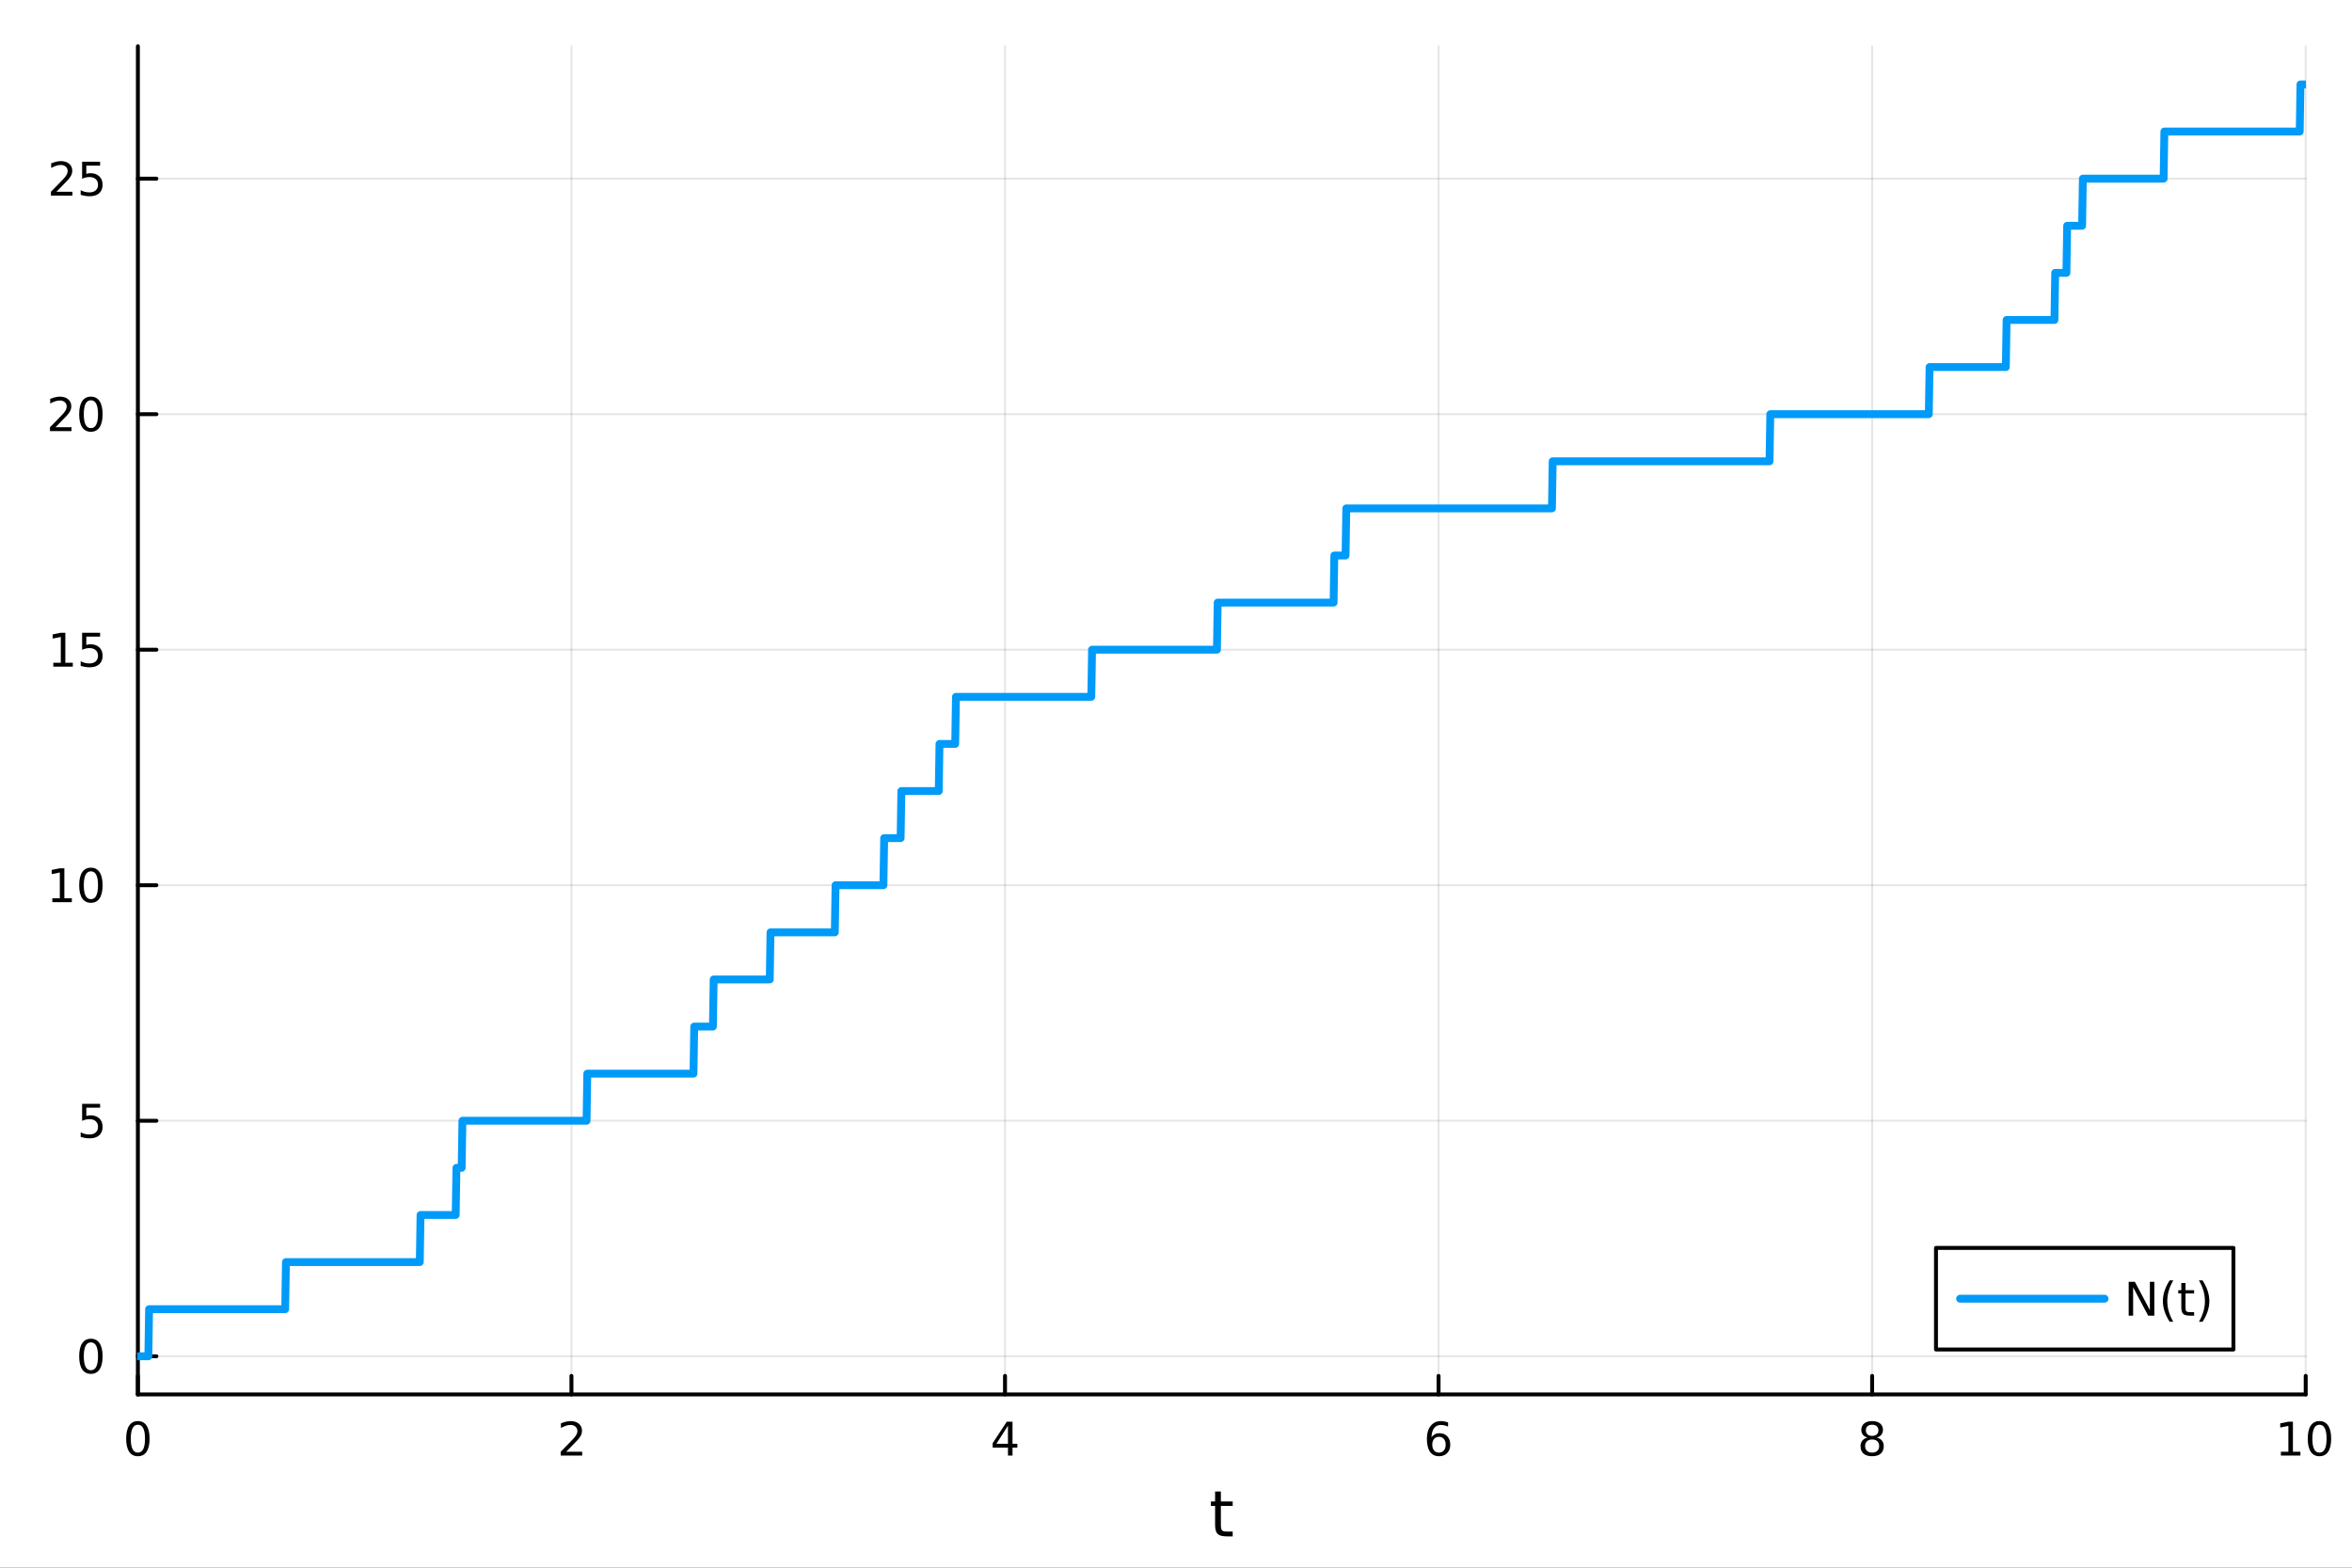 <?xml version="1.0" encoding="utf-8"?>
<svg xmlns="http://www.w3.org/2000/svg" xmlns:xlink="http://www.w3.org/1999/xlink" width="600" height="400" viewBox="0 0 2400 1600">
<rect x="0" y="0" width="2400" height="1600" fill="#333333" stroke="none"/>
<defs>
  <clipPath id="clip510">
    <rect x="0" y="0" width="2400" height="1600"/>
  </clipPath>
</defs>
<path clip-path="url(#clip510)" d="M0 1600 L2400 1600 L2400 0 L0 0  Z" fill="#ffffff" fill-rule="evenodd" fill-opacity="1"/>
<defs>
  <clipPath id="clip511">
    <rect x="480" y="0" width="1681" height="1600"/>
  </clipPath>
</defs>
<path clip-path="url(#clip510)" d="M140.696 1423.18 L2352.76 1423.18 L2352.76 47.244 L140.696 47.244  Z" fill="#ffffff" fill-rule="evenodd" fill-opacity="1"/>
<defs>
  <clipPath id="clip512">
    <rect x="140" y="47" width="2213" height="1377"/>
  </clipPath>
</defs>
<polyline clip-path="url(#clip512)" style="stroke:#000000; stroke-linecap:round; stroke-linejoin:round; stroke-width:2; stroke-opacity:0.1; fill:none" points="140.696,1423.18 140.696,47.244 "/>
<polyline clip-path="url(#clip512)" style="stroke:#000000; stroke-linecap:round; stroke-linejoin:round; stroke-width:2; stroke-opacity:0.1; fill:none" points="583.108,1423.18 583.108,47.244 "/>
<polyline clip-path="url(#clip512)" style="stroke:#000000; stroke-linecap:round; stroke-linejoin:round; stroke-width:2; stroke-opacity:0.1; fill:none" points="1025.52,1423.18 1025.52,47.244 "/>
<polyline clip-path="url(#clip512)" style="stroke:#000000; stroke-linecap:round; stroke-linejoin:round; stroke-width:2; stroke-opacity:0.1; fill:none" points="1467.93,1423.18 1467.93,47.244 "/>
<polyline clip-path="url(#clip512)" style="stroke:#000000; stroke-linecap:round; stroke-linejoin:round; stroke-width:2; stroke-opacity:0.1; fill:none" points="1910.34,1423.18 1910.34,47.244 "/>
<polyline clip-path="url(#clip512)" style="stroke:#000000; stroke-linecap:round; stroke-linejoin:round; stroke-width:2; stroke-opacity:0.1; fill:none" points="2352.76,1423.18 2352.76,47.244 "/>
<polyline clip-path="url(#clip510)" style="stroke:#000000; stroke-linecap:round; stroke-linejoin:round; stroke-width:4; stroke-opacity:1; fill:none" points="140.696,1423.18 2352.76,1423.18 "/>
<polyline clip-path="url(#clip510)" style="stroke:#000000; stroke-linecap:round; stroke-linejoin:round; stroke-width:4; stroke-opacity:1; fill:none" points="140.696,1423.18 140.696,1404.28 "/>
<polyline clip-path="url(#clip510)" style="stroke:#000000; stroke-linecap:round; stroke-linejoin:round; stroke-width:4; stroke-opacity:1; fill:none" points="583.108,1423.18 583.108,1404.28 "/>
<polyline clip-path="url(#clip510)" style="stroke:#000000; stroke-linecap:round; stroke-linejoin:round; stroke-width:4; stroke-opacity:1; fill:none" points="1025.52,1423.18 1025.52,1404.28 "/>
<polyline clip-path="url(#clip510)" style="stroke:#000000; stroke-linecap:round; stroke-linejoin:round; stroke-width:4; stroke-opacity:1; fill:none" points="1467.93,1423.18 1467.93,1404.28 "/>
<polyline clip-path="url(#clip510)" style="stroke:#000000; stroke-linecap:round; stroke-linejoin:round; stroke-width:4; stroke-opacity:1; fill:none" points="1910.34,1423.18 1910.34,1404.28 "/>
<polyline clip-path="url(#clip510)" style="stroke:#000000; stroke-linecap:round; stroke-linejoin:round; stroke-width:4; stroke-opacity:1; fill:none" points="2352.76,1423.18 2352.76,1404.28 "/>
<path clip-path="url(#clip510)" d="M140.696 1454.1 Q137.084 1454.1 135.256 1457.66 Q133.45 1461.2 133.45 1468.33 Q133.45 1475.44 135.256 1479.01 Q137.084 1482.55 140.696 1482.55 Q144.33 1482.55 146.135 1479.01 Q147.964 1475.44 147.964 1468.33 Q147.964 1461.2 146.135 1457.66 Q144.33 1454.1 140.696 1454.1 M140.696 1450.39 Q146.506 1450.39 149.561 1455 Q152.64 1459.58 152.64 1468.33 Q152.64 1477.06 149.561 1481.67 Q146.506 1486.25 140.696 1486.25 Q134.885 1486.25 131.807 1481.67 Q128.751 1477.06 128.751 1468.33 Q128.751 1459.58 131.807 1455 Q134.885 1450.39 140.696 1450.39 Z" fill="#000000" fill-rule="nonzero" fill-opacity="1" /><path clip-path="url(#clip510)" d="M577.76 1481.64 L594.08 1481.64 L594.08 1485.58 L572.135 1485.58 L572.135 1481.64 Q574.797 1478.89 579.381 1474.26 Q583.987 1469.61 585.168 1468.27 Q587.413 1465.74 588.293 1464.01 Q589.196 1462.25 589.196 1460.56 Q589.196 1457.8 587.251 1456.07 Q585.33 1454.33 582.228 1454.33 Q580.029 1454.33 577.575 1455.09 Q575.145 1455.86 572.367 1457.41 L572.367 1452.69 Q575.191 1451.55 577.645 1450.97 Q580.098 1450.39 582.135 1450.39 Q587.506 1450.39 590.7 1453.08 Q593.895 1455.77 593.895 1460.26 Q593.895 1462.39 593.084 1464.31 Q592.297 1466.2 590.191 1468.8 Q589.612 1469.47 586.51 1472.69 Q583.409 1475.88 577.76 1481.64 Z" fill="#000000" fill-rule="nonzero" fill-opacity="1" /><path clip-path="url(#clip510)" d="M1028.53 1455.09 L1016.72 1473.54 L1028.53 1473.54 L1028.53 1455.09 M1027.3 1451.02 L1033.18 1451.02 L1033.18 1473.54 L1038.11 1473.54 L1038.11 1477.43 L1033.18 1477.43 L1033.18 1485.58 L1028.53 1485.58 L1028.53 1477.43 L1012.93 1477.43 L1012.93 1472.92 L1027.3 1451.02 Z" fill="#000000" fill-rule="nonzero" fill-opacity="1" /><path clip-path="url(#clip510)" d="M1468.34 1466.44 Q1465.19 1466.44 1463.34 1468.59 Q1461.51 1470.74 1461.51 1474.49 Q1461.51 1478.22 1463.34 1480.39 Q1465.19 1482.55 1468.34 1482.55 Q1471.48 1482.55 1473.31 1480.39 Q1475.17 1478.22 1475.17 1474.49 Q1475.17 1470.74 1473.31 1468.59 Q1471.48 1466.44 1468.34 1466.44 M1477.62 1451.78 L1477.62 1456.04 Q1475.86 1455.21 1474.05 1454.77 Q1472.27 1454.33 1470.51 1454.33 Q1465.88 1454.33 1463.43 1457.45 Q1461 1460.58 1460.65 1466.9 Q1462.02 1464.89 1464.08 1463.82 Q1466.14 1462.73 1468.61 1462.73 Q1473.82 1462.73 1476.83 1465.9 Q1479.86 1469.05 1479.86 1474.49 Q1479.86 1479.82 1476.72 1483.03 Q1473.57 1486.25 1468.34 1486.25 Q1462.34 1486.25 1459.17 1481.67 Q1456 1477.06 1456 1468.33 Q1456 1460.14 1459.89 1455.28 Q1463.78 1450.39 1470.33 1450.39 Q1472.09 1450.39 1473.87 1450.74 Q1475.67 1451.09 1477.62 1451.78 Z" fill="#000000" fill-rule="nonzero" fill-opacity="1" /><path clip-path="url(#clip510)" d="M1910.34 1469.17 Q1907.01 1469.17 1905.09 1470.95 Q1903.19 1472.73 1903.19 1475.86 Q1903.19 1478.98 1905.09 1480.77 Q1907.01 1482.55 1910.34 1482.55 Q1913.68 1482.55 1915.6 1480.77 Q1917.52 1478.96 1917.52 1475.86 Q1917.52 1472.73 1915.6 1470.95 Q1913.7 1469.17 1910.34 1469.17 M1905.67 1467.18 Q1902.66 1466.44 1900.97 1464.38 Q1899.3 1462.32 1899.3 1459.35 Q1899.3 1455.21 1902.24 1452.8 Q1905.2 1450.39 1910.34 1450.39 Q1915.51 1450.39 1918.45 1452.8 Q1921.39 1455.21 1921.39 1459.35 Q1921.39 1462.32 1919.7 1464.38 Q1918.03 1466.44 1915.04 1467.18 Q1918.42 1467.96 1920.3 1470.26 Q1922.2 1472.55 1922.2 1475.86 Q1922.2 1480.88 1919.12 1483.57 Q1916.06 1486.25 1910.34 1486.25 Q1904.63 1486.25 1901.55 1483.57 Q1898.49 1480.88 1898.49 1475.86 Q1898.49 1472.55 1900.39 1470.26 Q1902.29 1467.96 1905.67 1467.18 M1903.95 1459.79 Q1903.95 1462.48 1905.62 1463.98 Q1907.31 1465.49 1910.34 1465.49 Q1913.35 1465.49 1915.04 1463.98 Q1916.76 1462.48 1916.76 1459.79 Q1916.76 1457.11 1915.04 1455.6 Q1913.35 1454.1 1910.34 1454.1 Q1907.31 1454.1 1905.62 1455.6 Q1903.95 1457.11 1903.95 1459.79 Z" fill="#000000" fill-rule="nonzero" fill-opacity="1" /><path clip-path="url(#clip510)" d="M2327.44 1481.64 L2335.08 1481.64 L2335.08 1455.28 L2326.77 1456.95 L2326.77 1452.69 L2335.04 1451.02 L2339.71 1451.02 L2339.71 1481.64 L2347.35 1481.64 L2347.35 1485.58 L2327.44 1485.58 L2327.44 1481.64 Z" fill="#000000" fill-rule="nonzero" fill-opacity="1" /><path clip-path="url(#clip510)" d="M2366.8 1454.1 Q2363.18 1454.1 2361.36 1457.66 Q2359.55 1461.2 2359.55 1468.33 Q2359.55 1475.44 2361.36 1479.01 Q2363.18 1482.55 2366.8 1482.55 Q2370.43 1482.55 2372.23 1479.01 Q2374.06 1475.44 2374.06 1468.33 Q2374.06 1461.2 2372.23 1457.66 Q2370.43 1454.1 2366.8 1454.1 M2366.8 1450.39 Q2372.61 1450.39 2375.66 1455 Q2378.74 1459.58 2378.74 1468.33 Q2378.74 1477.06 2375.66 1481.67 Q2372.61 1486.25 2366.8 1486.25 Q2360.99 1486.25 2357.91 1481.67 Q2354.85 1477.06 2354.85 1468.33 Q2354.85 1459.58 2357.91 1455 Q2360.99 1450.39 2366.8 1450.39 Z" fill="#000000" fill-rule="nonzero" fill-opacity="1" /><path clip-path="url(#clip510)" d="M1245.79 1522.27 L1245.79 1532.4 L1257.85 1532.4 L1257.85 1536.95 L1245.79 1536.95 L1245.79 1556.3 Q1245.79 1560.66 1246.96 1561.9 Q1248.17 1563.14 1251.83 1563.14 L1257.85 1563.14 L1257.85 1568.04 L1251.83 1568.04 Q1245.05 1568.04 1242.48 1565.53 Q1239.9 1562.98 1239.9 1556.3 L1239.9 1536.95 L1235.6 1536.95 L1235.6 1532.4 L1239.9 1532.4 L1239.9 1522.27 L1245.79 1522.27 Z" fill="#000000" fill-rule="nonzero" fill-opacity="1" /><polyline clip-path="url(#clip512)" style="stroke:#000000; stroke-linecap:round; stroke-linejoin:round; stroke-width:2; stroke-opacity:0.1; fill:none" points="140.696,1384.24 2352.76,1384.24 "/>
<polyline clip-path="url(#clip512)" style="stroke:#000000; stroke-linecap:round; stroke-linejoin:round; stroke-width:2; stroke-opacity:0.1; fill:none" points="140.696,1143.86 2352.76,1143.86 "/>
<polyline clip-path="url(#clip512)" style="stroke:#000000; stroke-linecap:round; stroke-linejoin:round; stroke-width:2; stroke-opacity:0.1; fill:none" points="140.696,903.478 2352.76,903.478 "/>
<polyline clip-path="url(#clip512)" style="stroke:#000000; stroke-linecap:round; stroke-linejoin:round; stroke-width:2; stroke-opacity:0.1; fill:none" points="140.696,663.098 2352.76,663.098 "/>
<polyline clip-path="url(#clip512)" style="stroke:#000000; stroke-linecap:round; stroke-linejoin:round; stroke-width:2; stroke-opacity:0.1; fill:none" points="140.696,422.718 2352.76,422.718 "/>
<polyline clip-path="url(#clip512)" style="stroke:#000000; stroke-linecap:round; stroke-linejoin:round; stroke-width:2; stroke-opacity:0.1; fill:none" points="140.696,182.338 2352.76,182.338 "/>
<polyline clip-path="url(#clip510)" style="stroke:#000000; stroke-linecap:round; stroke-linejoin:round; stroke-width:4; stroke-opacity:1; fill:none" points="140.696,1423.18 140.696,47.244 "/>
<polyline clip-path="url(#clip510)" style="stroke:#000000; stroke-linecap:round; stroke-linejoin:round; stroke-width:4; stroke-opacity:1; fill:none" points="140.696,1384.24 159.593,1384.24 "/>
<polyline clip-path="url(#clip510)" style="stroke:#000000; stroke-linecap:round; stroke-linejoin:round; stroke-width:4; stroke-opacity:1; fill:none" points="140.696,1143.86 159.593,1143.86 "/>
<polyline clip-path="url(#clip510)" style="stroke:#000000; stroke-linecap:round; stroke-linejoin:round; stroke-width:4; stroke-opacity:1; fill:none" points="140.696,903.478 159.593,903.478 "/>
<polyline clip-path="url(#clip510)" style="stroke:#000000; stroke-linecap:round; stroke-linejoin:round; stroke-width:4; stroke-opacity:1; fill:none" points="140.696,663.098 159.593,663.098 "/>
<polyline clip-path="url(#clip510)" style="stroke:#000000; stroke-linecap:round; stroke-linejoin:round; stroke-width:4; stroke-opacity:1; fill:none" points="140.696,422.718 159.593,422.718 "/>
<polyline clip-path="url(#clip510)" style="stroke:#000000; stroke-linecap:round; stroke-linejoin:round; stroke-width:4; stroke-opacity:1; fill:none" points="140.696,182.338 159.593,182.338 "/>
<path clip-path="url(#clip510)" d="M92.751 1370.04 Q89.14 1370.04 87.311 1373.6 Q85.506 1377.14 85.506 1384.27 Q85.506 1391.38 87.311 1394.94 Q89.14 1398.49 92.751 1398.49 Q96.385 1398.49 98.191 1394.94 Q100.02 1391.38 100.02 1384.27 Q100.02 1377.14 98.191 1373.6 Q96.385 1370.04 92.751 1370.04 M92.751 1366.33 Q98.561 1366.33 101.617 1370.94 Q104.696 1375.52 104.696 1384.27 Q104.696 1393 101.617 1397.61 Q98.561 1402.19 92.751 1402.19 Q86.941 1402.19 83.862 1397.61 Q80.807 1393 80.807 1384.27 Q80.807 1375.52 83.862 1370.94 Q86.941 1366.33 92.751 1366.33 Z" fill="#000000" fill-rule="nonzero" fill-opacity="1" /><path clip-path="url(#clip510)" d="M83.793 1126.58 L102.149 1126.58 L102.149 1130.51 L88.075 1130.51 L88.075 1138.99 Q89.094 1138.64 90.112 1138.48 Q91.131 1138.29 92.149 1138.29 Q97.936 1138.29 101.316 1141.46 Q104.696 1144.63 104.696 1150.05 Q104.696 1155.63 101.223 1158.73 Q97.751 1161.81 91.432 1161.81 Q89.256 1161.81 86.987 1161.44 Q84.742 1161.07 82.335 1160.33 L82.335 1155.63 Q84.418 1156.76 86.64 1157.32 Q88.862 1157.87 91.339 1157.87 Q95.344 1157.87 97.682 1155.77 Q100.02 1153.66 100.02 1150.05 Q100.02 1146.44 97.682 1144.33 Q95.344 1142.23 91.339 1142.23 Q89.464 1142.23 87.589 1142.64 Q85.737 1143.06 83.793 1143.94 L83.793 1126.58 Z" fill="#000000" fill-rule="nonzero" fill-opacity="1" /><path clip-path="url(#clip510)" d="M53.4 916.823 L61.038 916.823 L61.038 890.457 L52.728 892.124 L52.728 887.865 L60.992 886.198 L65.668 886.198 L65.668 916.823 L73.307 916.823 L73.307 920.758 L53.4 920.758 L53.4 916.823 Z" fill="#000000" fill-rule="nonzero" fill-opacity="1" /><path clip-path="url(#clip510)" d="M92.751 889.277 Q89.14 889.277 87.311 892.842 Q85.506 896.383 85.506 903.513 Q85.506 910.619 87.311 914.184 Q89.14 917.726 92.751 917.726 Q96.385 917.726 98.191 914.184 Q100.02 910.619 100.02 903.513 Q100.02 896.383 98.191 892.842 Q96.385 889.277 92.751 889.277 M92.751 885.573 Q98.561 885.573 101.617 890.18 Q104.696 894.763 104.696 903.513 Q104.696 912.24 101.617 916.846 Q98.561 921.429 92.751 921.429 Q86.941 921.429 83.862 916.846 Q80.807 912.24 80.807 903.513 Q80.807 894.763 83.862 890.18 Q86.941 885.573 92.751 885.573 Z" fill="#000000" fill-rule="nonzero" fill-opacity="1" /><path clip-path="url(#clip510)" d="M54.395 676.443 L62.034 676.443 L62.034 650.077 L53.724 651.744 L53.724 647.485 L61.987 645.818 L66.663 645.818 L66.663 676.443 L74.302 676.443 L74.302 680.378 L54.395 680.378 L54.395 676.443 Z" fill="#000000" fill-rule="nonzero" fill-opacity="1" /><path clip-path="url(#clip510)" d="M83.793 645.818 L102.149 645.818 L102.149 649.753 L88.075 649.753 L88.075 658.225 Q89.094 657.878 90.112 657.716 Q91.131 657.531 92.149 657.531 Q97.936 657.531 101.316 660.702 Q104.696 663.873 104.696 669.29 Q104.696 674.869 101.223 677.971 Q97.751 681.049 91.432 681.049 Q89.256 681.049 86.987 680.679 Q84.742 680.308 82.335 679.568 L82.335 674.869 Q84.418 676.003 86.64 676.559 Q88.862 677.114 91.339 677.114 Q95.344 677.114 97.682 675.008 Q100.02 672.901 100.02 669.29 Q100.02 665.679 97.682 663.572 Q95.344 661.466 91.339 661.466 Q89.464 661.466 87.589 661.883 Q85.737 662.299 83.793 663.179 L83.793 645.818 Z" fill="#000000" fill-rule="nonzero" fill-opacity="1" /><path clip-path="url(#clip510)" d="M56.617 436.063 L72.936 436.063 L72.936 439.998 L50.992 439.998 L50.992 436.063 Q53.654 433.308 58.237 428.678 Q62.844 424.026 64.025 422.683 Q66.27 420.16 67.149 418.424 Q68.052 416.665 68.052 414.975 Q68.052 412.22 66.108 410.484 Q64.186 408.748 61.085 408.748 Q58.886 408.748 56.432 409.512 Q54.001 410.276 51.224 411.827 L51.224 407.104 Q54.048 405.97 56.501 405.392 Q58.955 404.813 60.992 404.813 Q66.362 404.813 69.557 407.498 Q72.751 410.183 72.751 414.674 Q72.751 416.804 71.941 418.725 Q71.154 420.623 69.048 423.216 Q68.469 423.887 65.367 427.104 Q62.265 430.299 56.617 436.063 Z" fill="#000000" fill-rule="nonzero" fill-opacity="1" /><path clip-path="url(#clip510)" d="M92.751 408.517 Q89.14 408.517 87.311 412.081 Q85.506 415.623 85.506 422.753 Q85.506 429.859 87.311 433.424 Q89.14 436.965 92.751 436.965 Q96.385 436.965 98.191 433.424 Q100.02 429.859 100.02 422.753 Q100.02 415.623 98.191 412.081 Q96.385 408.517 92.751 408.517 M92.751 404.813 Q98.561 404.813 101.617 409.419 Q104.696 414.003 104.696 422.753 Q104.696 431.479 101.617 436.086 Q98.561 440.669 92.751 440.669 Q86.941 440.669 83.862 436.086 Q80.807 431.479 80.807 422.753 Q80.807 414.003 83.862 409.419 Q86.941 404.813 92.751 404.813 Z" fill="#000000" fill-rule="nonzero" fill-opacity="1" /><path clip-path="url(#clip510)" d="M57.612 195.683 L73.932 195.683 L73.932 199.618 L51.987 199.618 L51.987 195.683 Q54.65 192.928 59.233 188.298 Q63.839 183.646 65.02 182.303 Q67.265 179.78 68.145 178.044 Q69.048 176.285 69.048 174.595 Q69.048 171.84 67.103 170.104 Q65.182 168.368 62.08 168.368 Q59.881 168.368 57.427 169.132 Q54.997 169.896 52.219 171.447 L52.219 166.724 Q55.043 165.59 57.497 165.011 Q59.95 164.433 61.987 164.433 Q67.358 164.433 70.552 167.118 Q73.747 169.803 73.747 174.294 Q73.747 176.423 72.936 178.345 Q72.149 180.243 70.043 182.835 Q69.464 183.507 66.362 186.724 Q63.261 189.919 57.612 195.683 Z" fill="#000000" fill-rule="nonzero" fill-opacity="1" /><path clip-path="url(#clip510)" d="M83.793 165.058 L102.149 165.058 L102.149 168.993 L88.075 168.993 L88.075 177.465 Q89.094 177.118 90.112 176.956 Q91.131 176.771 92.149 176.771 Q97.936 176.771 101.316 179.942 Q104.696 183.113 104.696 188.53 Q104.696 194.108 101.223 197.21 Q97.751 200.289 91.432 200.289 Q89.256 200.289 86.987 199.919 Q84.742 199.548 82.335 198.808 L82.335 194.108 Q84.418 195.243 86.64 195.798 Q88.862 196.354 91.339 196.354 Q95.344 196.354 97.682 194.247 Q100.02 192.141 100.02 188.53 Q100.02 184.919 97.682 182.812 Q95.344 180.706 91.339 180.706 Q89.464 180.706 87.589 181.122 Q85.737 181.539 83.793 182.419 L83.793 165.058 Z" fill="#000000" fill-rule="nonzero" fill-opacity="1" /><polyline clip-path="url(#clip512)" style="stroke:#009af9; stroke-linecap:round; stroke-linejoin:round; stroke-width:8; stroke-opacity:1; fill:none" points="140.696,1384.24 141.459,1384.24 142.222,1384.24 142.985,1384.24 143.748,1384.24 144.511,1384.24 145.274,1384.24 146.037,1384.24 146.8,1384.24 147.563,1384.24 148.326,1384.24 149.089,1384.24 149.852,1384.24 150.615,1384.24 151.378,1384.24 152.141,1336.16 152.904,1336.16 153.667,1336.16 154.43,1336.16 155.193,1336.16 155.956,1336.16 156.719,1336.16 157.482,1336.16 158.246,1336.16 159.009,1336.16 159.772,1336.16 160.535,1336.16 161.298,1336.16 162.061,1336.16 162.824,1336.16 163.587,1336.16 164.35,1336.16 165.113,1336.16 165.876,1336.16 166.639,1336.16 167.402,1336.16 168.165,1336.16 168.928,1336.16 169.691,1336.16 170.454,1336.16 171.217,1336.16 171.98,1336.16 172.743,1336.16 173.506,1336.16 174.269,1336.16 175.032,1336.16 175.795,1336.16 176.559,1336.16 177.322,1336.16 178.085,1336.16 178.848,1336.16 179.611,1336.16 180.374,1336.16 181.137,1336.16 181.9,1336.16 182.663,1336.16 183.426,1336.16 184.189,1336.16 184.952,1336.16 185.715,1336.16 186.478,1336.16 187.241,1336.16 188.004,1336.16 188.767,1336.16 189.53,1336.16 190.293,1336.16 191.056,1336.16 191.819,1336.16 192.582,1336.16 193.345,1336.16 194.109,1336.16 194.872,1336.16 195.635,1336.16 196.398,1336.16 197.161,1336.16 197.924,1336.16 198.687,1336.16 199.45,1336.16 200.213,1336.16 200.976,1336.16 201.739,1336.16 202.502,1336.16 203.265,1336.16 204.028,1336.16 204.791,1336.16 205.554,1336.16 206.317,1336.16 207.08,1336.16 207.843,1336.16 208.606,1336.16 209.369,1336.16 210.132,1336.16 210.895,1336.16 211.658,1336.16 212.422,1336.16 213.185,1336.16 213.948,1336.16 214.711,1336.16 215.474,1336.16 216.237,1336.16 217,1336.16 217.763,1336.16 218.526,1336.16 219.289,1336.16 220.052,1336.16 220.815,1336.16 221.578,1336.16 222.341,1336.16 223.104,1336.16 223.867,1336.16 224.63,1336.16 225.393,1336.16 226.156,1336.16 226.919,1336.16 227.682,1336.16 228.445,1336.16 229.208,1336.16 229.972,1336.16 230.735,1336.16 231.498,1336.16 232.261,1336.16 233.024,1336.16 233.787,1336.16 234.55,1336.16 235.313,1336.16 236.076,1336.16 236.839,1336.16 237.602,1336.16 238.365,1336.16 239.128,1336.16 239.891,1336.16 240.654,1336.16 241.417,1336.16 242.18,1336.16 242.943,1336.16 243.706,1336.16 244.469,1336.16 245.232,1336.16 245.995,1336.16 246.758,1336.16 247.521,1336.16 248.285,1336.16 249.048,1336.16 249.811,1336.16 250.574,1336.16 251.337,1336.16 252.1,1336.16 252.863,1336.16 253.626,1336.16 254.389,1336.16 255.152,1336.16 255.915,1336.16 256.678,1336.16 257.441,1336.16 258.204,1336.16 258.967,1336.16 259.73,1336.16 260.493,1336.16 261.256,1336.16 262.019,1336.16 262.782,1336.16 263.545,1336.16 264.308,1336.16 265.071,1336.16 265.835,1336.16 266.598,1336.16 267.361,1336.16 268.124,1336.16 268.887,1336.16 269.65,1336.16 270.413,1336.16 271.176,1336.16 271.939,1336.16 272.702,1336.16 273.465,1336.16 274.228,1336.16 274.991,1336.16 275.754,1336.16 276.517,1336.16 277.28,1336.16 278.043,1336.16 278.806,1336.16 279.569,1336.16 280.332,1336.16 281.095,1336.16 281.858,1336.16 282.621,1336.16 283.384,1336.16 284.148,1336.16 284.911,1336.16 285.674,1336.16 286.437,1336.16 287.2,1336.16 287.963,1336.16 288.726,1336.16 289.489,1336.16 290.252,1336.16 291.015,1336.16 291.778,1288.09 292.541,1288.09 293.304,1288.09 294.067,1288.09 294.83,1288.09 295.593,1288.09 296.356,1288.09 297.119,1288.09 297.882,1288.09 298.645,1288.09 299.408,1288.09 300.171,1288.09 300.934,1288.09 301.698,1288.09 302.461,1288.09 303.224,1288.09 303.987,1288.09 304.75,1288.09 305.513,1288.09 306.276,1288.09 307.039,1288.09 307.802,1288.09 308.565,1288.09 309.328,1288.09 310.091,1288.09 310.854,1288.09 311.617,1288.09 312.38,1288.09 313.143,1288.09 313.906,1288.09 314.669,1288.09 315.432,1288.09 316.195,1288.09 316.958,1288.09 317.721,1288.09 318.484,1288.09 319.247,1288.09 320.011,1288.09 320.774,1288.09 321.537,1288.09 322.3,1288.09 323.063,1288.09 323.826,1288.09 324.589,1288.09 325.352,1288.09 326.115,1288.09 326.878,1288.09 327.641,1288.09 328.404,1288.09 329.167,1288.09 329.93,1288.09 330.693,1288.09 331.456,1288.09 332.219,1288.09 332.982,1288.09 333.745,1288.09 334.508,1288.09 335.271,1288.09 336.034,1288.09 336.797,1288.09 337.561,1288.09 338.324,1288.09 339.087,1288.09 339.85,1288.09 340.613,1288.09 341.376,1288.09 342.139,1288.09 342.902,1288.09 343.665,1288.09 344.428,1288.09 345.191,1288.09 345.954,1288.09 346.717,1288.09 347.48,1288.09 348.243,1288.09 349.006,1288.09 349.769,1288.09 350.532,1288.09 351.295,1288.09 352.058,1288.09 352.821,1288.09 353.584,1288.09 354.347,1288.09 355.11,1288.09 355.874,1288.09 356.637,1288.09 357.4,1288.09 358.163,1288.09 358.926,1288.09 359.689,1288.09 360.452,1288.09 361.215,1288.09 361.978,1288.09 362.741,1288.09 363.504,1288.09 364.267,1288.09 365.03,1288.09 365.793,1288.09 366.556,1288.09 367.319,1288.09 368.082,1288.09 368.845,1288.09 369.608,1288.09 370.371,1288.09 371.134,1288.09 371.897,1288.09 372.66,1288.09 373.424,1288.09 374.187,1288.09 374.95,1288.09 375.713,1288.09 376.476,1288.09 377.239,1288.09 378.002,1288.09 378.765,1288.09 379.528,1288.09 380.291,1288.09 381.054,1288.09 381.817,1288.09 382.58,1288.09 383.343,1288.09 384.106,1288.09 384.869,1288.09 385.632,1288.09 386.395,1288.09 387.158,1288.09 387.921,1288.09 388.684,1288.09 389.447,1288.09 390.21,1288.09 390.973,1288.09 391.737,1288.09 392.5,1288.09 393.263,1288.09 394.026,1288.09 394.789,1288.09 395.552,1288.09 396.315,1288.09 397.078,1288.09 397.841,1288.09 398.604,1288.09 399.367,1288.09 400.13,1288.09 400.893,1288.09 401.656,1288.09 402.419,1288.09 403.182,1288.09 403.945,1288.09 404.708,1288.09 405.471,1288.09 406.234,1288.09 406.997,1288.09 407.76,1288.09 408.523,1288.09 409.287,1288.09 410.05,1288.09 410.813,1288.09 411.576,1288.09 412.339,1288.09 413.102,1288.09 413.865,1288.09 414.628,1288.09 415.391,1288.09 416.154,1288.09 416.917,1288.09 417.68,1288.09 418.443,1288.09 419.206,1288.09 419.969,1288.09 420.732,1288.09 421.495,1288.09 422.258,1288.09 423.021,1288.09 423.784,1288.09 424.547,1288.09 425.31,1288.09 426.073,1288.09 426.836,1288.09 427.6,1288.09 428.363,1288.09 429.126,1240.01 429.889,1240.01 430.652,1240.01 431.415,1240.01 432.178,1240.01 432.941,1240.01 433.704,1240.01 434.467,1240.01 435.23,1240.01 435.993,1240.01 436.756,1240.01 437.519,1240.01 438.282,1240.01 439.045,1240.01 439.808,1240.01 440.571,1240.01 441.334,1240.01 442.097,1240.01 442.86,1240.01 443.623,1240.01 444.386,1240.01 445.15,1240.01 445.913,1240.01 446.676,1240.01 447.439,1240.01 448.202,1240.01 448.965,1240.01 449.728,1240.01 450.491,1240.01 451.254,1240.01 452.017,1240.01 452.78,1240.01 453.543,1240.01 454.306,1240.01 455.069,1240.01 455.832,1240.01 456.595,1240.01 457.358,1240.01 458.121,1240.01 458.884,1240.01 459.647,1240.01 460.41,1240.01 461.173,1240.01 461.936,1240.01 462.699,1240.01 463.463,1240.01 464.226,1240.01 464.989,1240.01 465.752,1191.93 466.515,1191.93 467.278,1191.93 468.041,1191.93 468.804,1191.93 469.567,1191.93 470.33,1191.93 471.093,1191.93 471.856,1143.86 472.619,1143.86 473.382,1143.86 474.145,1143.86 474.908,1143.86 475.671,1143.86 476.434,1143.86 477.197,1143.86 477.96,1143.86 478.723,1143.86 479.486,1143.86 480.249,1143.86 481.013,1143.86 481.776,1143.86 482.539,1143.86 483.302,1143.86 484.065,1143.86 484.828,1143.86 485.591,1143.86 486.354,1143.86 487.117,1143.86 487.88,1143.86 488.643,1143.86 489.406,1143.86 490.169,1143.86 490.932,1143.86 491.695,1143.86 492.458,1143.86 493.221,1143.86 493.984,1143.86 494.747,1143.86 495.51,1143.86 496.273,1143.86 497.036,1143.86 497.799,1143.86 498.562,1143.86 499.326,1143.86 500.089,1143.86 500.852,1143.86 501.615,1143.86 502.378,1143.86 503.141,1143.86 503.904,1143.86 504.667,1143.86 505.43,1143.86 506.193,1143.86 506.956,1143.86 507.719,1143.86 508.482,1143.86 509.245,1143.86 510.008,1143.86 510.771,1143.86 511.534,1143.86 512.297,1143.86 513.06,1143.86 513.823,1143.86 514.586,1143.86 515.349,1143.86 516.112,1143.86 516.876,1143.86 517.639,1143.86 518.402,1143.86 519.165,1143.86 519.928,1143.86 520.691,1143.86 521.454,1143.86 522.217,1143.86 522.98,1143.86 523.743,1143.86 524.506,1143.86 525.269,1143.86 526.032,1143.86 526.795,1143.86 527.558,1143.86 528.321,1143.86 529.084,1143.86 529.847,1143.86 530.61,1143.86 531.373,1143.86 532.136,1143.86 532.899,1143.86 533.662,1143.86 534.425,1143.86 535.189,1143.86 535.952,1143.86 536.715,1143.86 537.478,1143.86 538.241,1143.86 539.004,1143.86 539.767,1143.86 540.53,1143.86 541.293,1143.86 542.056,1143.86 542.819,1143.86 543.582,1143.86 544.345,1143.86 545.108,1143.86 545.871,1143.86 546.634,1143.86 547.397,1143.86 548.16,1143.86 548.923,1143.86 549.686,1143.86 550.449,1143.86 551.212,1143.86 551.975,1143.86 552.739,1143.86 553.502,1143.86 554.265,1143.86 555.028,1143.86 555.791,1143.86 556.554,1143.86 557.317,1143.86 558.08,1143.86 558.843,1143.86 559.606,1143.86 560.369,1143.86 561.132,1143.86 561.895,1143.86 562.658,1143.86 563.421,1143.86 564.184,1143.86 564.947,1143.86 565.71,1143.86 566.473,1143.86 567.236,1143.86 567.999,1143.86 568.762,1143.86 569.525,1143.86 570.288,1143.86 571.052,1143.86 571.815,1143.86 572.578,1143.86 573.341,1143.86 574.104,1143.86 574.867,1143.86 575.63,1143.86 576.393,1143.86 577.156,1143.86 577.919,1143.86 578.682,1143.86 579.445,1143.86 580.208,1143.86 580.971,1143.86 581.734,1143.86 582.497,1143.86 583.26,1143.86 584.023,1143.86 584.786,1143.86 585.549,1143.86 586.312,1143.86 587.075,1143.86 587.838,1143.86 588.602,1143.86 589.365,1143.86 590.128,1143.86 590.891,1143.86 591.654,1143.86 592.417,1143.86 593.18,1143.86 593.943,1143.86 594.706,1143.86 595.469,1143.86 596.232,1143.86 596.995,1143.86 597.758,1143.86 598.521,1143.86 599.284,1095.78 600.047,1095.78 600.81,1095.78 601.573,1095.78 602.336,1095.78 603.099,1095.78 603.862,1095.78 604.625,1095.78 605.388,1095.78 606.151,1095.78 606.915,1095.78 607.678,1095.78 608.441,1095.78 609.204,1095.78 609.967,1095.78 610.73,1095.78 611.493,1095.78 612.256,1095.78 613.019,1095.78 613.782,1095.78 614.545,1095.78 615.308,1095.78 616.071,1095.78 616.834,1095.78 617.597,1095.78 618.36,1095.78 619.123,1095.78 619.886,1095.78 620.649,1095.78 621.412,1095.78 622.175,1095.78 622.938,1095.78 623.701,1095.78 624.465,1095.78 625.228,1095.78 625.991,1095.78 626.754,1095.78 627.517,1095.78 628.28,1095.78 629.043,1095.78 629.806,1095.78 630.569,1095.78 631.332,1095.78 632.095,1095.78 632.858,1095.78 633.621,1095.78 634.384,1095.78 635.147,1095.78 635.91,1095.78 636.673,1095.78 637.436,1095.78 638.199,1095.78 638.962,1095.78 639.725,1095.78 640.488,1095.78 641.251,1095.78 642.014,1095.78 642.778,1095.78 643.541,1095.78 644.304,1095.78 645.067,1095.78 645.83,1095.78 646.593,1095.78 647.356,1095.78 648.119,1095.78 648.882,1095.78 649.645,1095.78 650.408,1095.78 651.171,1095.78 651.934,1095.78 652.697,1095.78 653.46,1095.78 654.223,1095.78 654.986,1095.78 655.749,1095.78 656.512,1095.78 657.275,1095.78 658.038,1095.78 658.801,1095.78 659.564,1095.78 660.328,1095.78 661.091,1095.78 661.854,1095.78 662.617,1095.78 663.38,1095.78 664.143,1095.78 664.906,1095.78 665.669,1095.78 666.432,1095.78 667.195,1095.78 667.958,1095.78 668.721,1095.78 669.484,1095.78 670.247,1095.78 671.01,1095.78 671.773,1095.78 672.536,1095.78 673.299,1095.78 674.062,1095.78 674.825,1095.78 675.588,1095.78 676.351,1095.78 677.114,1095.78 677.877,1095.78 678.641,1095.78 679.404,1095.78 680.167,1095.78 680.93,1095.78 681.693,1095.78 682.456,1095.78 683.219,1095.78 683.982,1095.78 684.745,1095.78 685.508,1095.78 686.271,1095.78 687.034,1095.78 687.797,1095.78 688.56,1095.78 689.323,1095.78 690.086,1095.78 690.849,1095.78 691.612,1095.78 692.375,1095.78 693.138,1095.78 693.901,1095.78 694.664,1095.78 695.427,1095.78 696.191,1095.78 696.954,1095.78 697.717,1095.78 698.48,1095.78 699.243,1095.78 700.006,1095.78 700.769,1095.78 701.532,1095.78 702.295,1095.78 703.058,1095.78 703.821,1095.78 704.584,1095.78 705.347,1095.78 706.11,1095.78 706.873,1095.78 707.636,1095.78 708.399,1047.71 709.162,1047.71 709.925,1047.71 710.688,1047.71 711.451,1047.71 712.214,1047.71 712.977,1047.71 713.74,1047.71 714.504,1047.71 715.267,1047.71 716.03,1047.71 716.793,1047.71 717.556,1047.71 718.319,1047.71 719.082,1047.71 719.845,1047.71 720.608,1047.71 721.371,1047.71 722.134,1047.71 722.897,1047.71 723.66,1047.71 724.423,1047.71 725.186,1047.71 725.949,1047.71 726.712,1047.71 727.475,1047.71 728.238,999.63 729.001,999.63 729.764,999.63 730.527,999.63 731.29,999.63 732.054,999.63 732.817,999.63 733.58,999.63 734.343,999.63 735.106,999.63 735.869,999.63 736.632,999.63 737.395,999.63 738.158,999.63 738.921,999.63 739.684,999.63 740.447,999.63 741.21,999.63 741.973,999.63 742.736,999.63 743.499,999.63 744.262,999.63 745.025,999.63 745.788,999.63 746.551,999.63 747.314,999.63 748.077,999.63 748.84,999.63 749.603,999.63 750.367,999.63 751.13,999.63 751.893,999.63 752.656,999.63 753.419,999.63 754.182,999.63 754.945,999.63 755.708,999.63 756.471,999.63 757.234,999.63 757.997,999.63 758.76,999.63 759.523,999.63 760.286,999.63 761.049,999.63 761.812,999.63 762.575,999.63 763.338,999.63 764.101,999.63 764.864,999.63 765.627,999.63 766.39,999.63 767.153,999.63 767.917,999.63 768.68,999.63 769.443,999.63 770.206,999.63 770.969,999.63 771.732,999.63 772.495,999.63 773.258,999.63 774.021,999.63 774.784,999.63 775.547,999.63 776.31,999.63 777.073,999.63 777.836,999.63 778.599,999.63 779.362,999.63 780.125,999.63 780.888,999.63 781.651,999.63 782.414,999.63 783.177,999.63 783.94,999.63 784.703,999.63 785.466,999.63 786.23,951.554 786.993,951.554 787.756,951.554 788.519,951.554 789.282,951.554 790.045,951.554 790.808,951.554 791.571,951.554 792.334,951.554 793.097,951.554 793.86,951.554 794.623,951.554 795.386,951.554 796.149,951.554 796.912,951.554 797.675,951.554 798.438,951.554 799.201,951.554 799.964,951.554 800.727,951.554 801.49,951.554 802.253,951.554 803.016,951.554 803.78,951.554 804.543,951.554 805.306,951.554 806.069,951.554 806.832,951.554 807.595,951.554 808.358,951.554 809.121,951.554 809.884,951.554 810.647,951.554 811.41,951.554 812.173,951.554 812.936,951.554 813.699,951.554 814.462,951.554 815.225,951.554 815.988,951.554 816.751,951.554 817.514,951.554 818.277,951.554 819.04,951.554 819.803,951.554 820.566,951.554 821.329,951.554 822.093,951.554 822.856,951.554 823.619,951.554 824.382,951.554 825.145,951.554 825.908,951.554 826.671,951.554 827.434,951.554 828.197,951.554 828.96,951.554 829.723,951.554 830.486,951.554 831.249,951.554 832.012,951.554 832.775,951.554 833.538,951.554 834.301,951.554 835.064,951.554 835.827,951.554 836.59,951.554 837.353,951.554 838.116,951.554 838.879,951.554 839.643,951.554 840.406,951.554 841.169,951.554 841.932,951.554 842.695,951.554 843.458,951.554 844.221,951.554 844.984,951.554 845.747,951.554 846.51,951.554 847.273,951.554 848.036,951.554 848.799,951.554 849.562,951.554 850.325,951.554 851.088,951.554 851.851,951.554 852.614,903.478 853.377,903.478 854.14,903.478 854.903,903.478 855.666,903.478 856.429,903.478 857.192,903.478 857.956,903.478 858.719,903.478 859.482,903.478 860.245,903.478 861.008,903.478 861.771,903.478 862.534,903.478 863.297,903.478 864.06,903.478 864.823,903.478 865.586,903.478 866.349,903.478 867.112,903.478 867.875,903.478 868.638,903.478 869.401,903.478 870.164,903.478 870.927,903.478 871.69,903.478 872.453,903.478 873.216,903.478 873.979,903.478 874.742,903.478 875.506,903.478 876.269,903.478 877.032,903.478 877.795,903.478 878.558,903.478 879.321,903.478 880.084,903.478 880.847,903.478 881.61,903.478 882.373,903.478 883.136,903.478 883.899,903.478 884.662,903.478 885.425,903.478 886.188,903.478 886.951,903.478 887.714,903.478 888.477,903.478 889.24,903.478 890.003,903.478 890.766,903.478 891.529,903.478 892.292,903.478 893.056,903.478 893.819,903.478 894.582,903.478 895.345,903.478 896.108,903.478 896.871,903.478 897.634,903.478 898.397,903.478 899.16,903.478 899.923,903.478 900.686,903.478 901.449,903.478 902.212,855.402 902.975,855.402 903.738,855.402 904.501,855.402 905.264,855.402 906.027,855.402 906.79,855.402 907.553,855.402 908.316,855.402 909.079,855.402 909.842,855.402 910.605,855.402 911.369,855.402 912.132,855.402 912.895,855.402 913.658,855.402 914.421,855.402 915.184,855.402 915.947,855.402 916.71,855.402 917.473,855.402 918.236,855.402 918.999,855.402 919.762,807.326 920.525,807.326 921.288,807.326 922.051,807.326 922.814,807.326 923.577,807.326 924.34,807.326 925.103,807.326 925.866,807.326 926.629,807.326 927.392,807.326 928.155,807.326 928.919,807.326 929.682,807.326 930.445,807.326 931.208,807.326 931.971,807.326 932.734,807.326 933.497,807.326 934.26,807.326 935.023,807.326 935.786,807.326 936.549,807.326 937.312,807.326 938.075,807.326 938.838,807.326 939.601,807.326 940.364,807.326 941.127,807.326 941.89,807.326 942.653,807.326 943.416,807.326 944.179,807.326 944.942,807.326 945.705,807.326 946.468,807.326 947.232,807.326 947.995,807.326 948.758,807.326 949.521,807.326 950.284,807.326 951.047,807.326 951.81,807.326 952.573,807.326 953.336,807.326 954.099,807.326 954.862,807.326 955.625,807.326 956.388,807.326 957.151,807.326 957.914,807.326 958.677,759.25 959.44,759.25 960.203,759.25 960.966,759.25 961.729,759.25 962.492,759.25 963.255,759.25 964.018,759.25 964.782,759.25 965.545,759.25 966.308,759.25 967.071,759.25 967.834,759.25 968.597,759.25 969.36,759.25 970.123,759.25 970.886,759.25 971.649,759.25 972.412,759.25 973.175,759.25 973.938,759.25 974.701,759.25 975.464,711.174 976.227,711.174 976.99,711.174 977.753,711.174 978.516,711.174 979.279,711.174 980.042,711.174 980.805,711.174 981.568,711.174 982.331,711.174 983.095,711.174 983.858,711.174 984.621,711.174 985.384,711.174 986.147,711.174 986.91,711.174 987.673,711.174 988.436,711.174 989.199,711.174 989.962,711.174 990.725,711.174 991.488,711.174 992.251,711.174 993.014,711.174 993.777,711.174 994.54,711.174 995.303,711.174 996.066,711.174 996.829,711.174 997.592,711.174 998.355,711.174 999.118,711.174 999.881,711.174 1000.64,711.174 1001.41,711.174 1002.17,711.174 1002.93,711.174 1003.7,711.174 1004.46,711.174 1005.22,711.174 1005.99,711.174 1006.75,711.174 1007.51,711.174 1008.27,711.174 1009.04,711.174 1009.8,711.174 1010.56,711.174 1011.33,711.174 1012.09,711.174 1012.85,711.174 1013.62,711.174 1014.38,711.174 1015.14,711.174 1015.91,711.174 1016.67,711.174 1017.43,711.174 1018.19,711.174 1018.96,711.174 1019.72,711.174 1020.48,711.174 1021.25,711.174 1022.01,711.174 1022.77,711.174 1023.54,711.174 1024.3,711.174 1025.06,711.174 1025.82,711.174 1026.59,711.174 1027.35,711.174 1028.11,711.174 1028.88,711.174 1029.64,711.174 1030.4,711.174 1031.17,711.174 1031.93,711.174 1032.69,711.174 1033.46,711.174 1034.22,711.174 1034.98,711.174 1035.74,711.174 1036.51,711.174 1037.27,711.174 1038.03,711.174 1038.8,711.174 1039.56,711.174 1040.32,711.174 1041.09,711.174 1041.85,711.174 1042.61,711.174 1043.37,711.174 1044.14,711.174 1044.9,711.174 1045.66,711.174 1046.43,711.174 1047.19,711.174 1047.95,711.174 1048.72,711.174 1049.48,711.174 1050.24,711.174 1051.01,711.174 1051.77,711.174 1052.53,711.174 1053.29,711.174 1054.06,711.174 1054.82,711.174 1055.58,711.174 1056.35,711.174 1057.11,711.174 1057.87,711.174 1058.64,711.174 1059.4,711.174 1060.16,711.174 1060.92,711.174 1061.69,711.174 1062.45,711.174 1063.21,711.174 1063.98,711.174 1064.74,711.174 1065.5,711.174 1066.27,711.174 1067.03,711.174 1067.79,711.174 1068.56,711.174 1069.32,711.174 1070.08,711.174 1070.84,711.174 1071.61,711.174 1072.37,711.174 1073.13,711.174 1073.9,711.174 1074.66,711.174 1075.42,711.174 1076.19,711.174 1076.95,711.174 1077.71,711.174 1078.47,711.174 1079.24,711.174 1080,711.174 1080.76,711.174 1081.53,711.174 1082.29,711.174 1083.05,711.174 1083.82,711.174 1084.58,711.174 1085.34,711.174 1086.11,711.174 1086.87,711.174 1087.63,711.174 1088.39,711.174 1089.16,711.174 1089.92,711.174 1090.68,711.174 1091.45,711.174 1092.21,711.174 1092.97,711.174 1093.74,711.174 1094.5,711.174 1095.26,711.174 1096.02,711.174 1096.79,711.174 1097.55,711.174 1098.31,711.174 1099.08,711.174 1099.84,711.174 1100.6,711.174 1101.37,711.174 1102.13,711.174 1102.89,711.174 1103.66,711.174 1104.42,711.174 1105.18,711.174 1105.94,711.174 1106.71,711.174 1107.47,711.174 1108.23,711.174 1109,711.174 1109.76,711.174 1110.52,711.174 1111.29,711.174 1112.05,711.174 1112.81,711.174 1113.57,711.174 1114.34,663.098 1115.1,663.098 1115.86,663.098 1116.63,663.098 1117.39,663.098 1118.15,663.098 1118.92,663.098 1119.68,663.098 1120.44,663.098 1121.21,663.098 1121.97,663.098 1122.73,663.098 1123.49,663.098 1124.26,663.098 1125.02,663.098 1125.78,663.098 1126.55,663.098 1127.31,663.098 1128.07,663.098 1128.84,663.098 1129.6,663.098 1130.36,663.098 1131.12,663.098 1131.89,663.098 1132.65,663.098 1133.41,663.098 1134.18,663.098 1134.94,663.098 1135.7,663.098 1136.47,663.098 1137.23,663.098 1137.99,663.098 1138.76,663.098 1139.52,663.098 1140.28,663.098 1141.04,663.098 1141.81,663.098 1142.57,663.098 1143.33,663.098 1144.1,663.098 1144.86,663.098 1145.62,663.098 1146.39,663.098 1147.15,663.098 1147.91,663.098 1148.67,663.098 1149.44,663.098 1150.2,663.098 1150.96,663.098 1151.73,663.098 1152.49,663.098 1153.25,663.098 1154.02,663.098 1154.78,663.098 1155.54,663.098 1156.31,663.098 1157.07,663.098 1157.83,663.098 1158.59,663.098 1159.36,663.098 1160.12,663.098 1160.88,663.098 1161.65,663.098 1162.41,663.098 1163.17,663.098 1163.94,663.098 1164.7,663.098 1165.46,663.098 1166.22,663.098 1166.99,663.098 1167.75,663.098 1168.51,663.098 1169.28,663.098 1170.04,663.098 1170.8,663.098 1171.57,663.098 1172.33,663.098 1173.09,663.098 1173.86,663.098 1174.62,663.098 1175.38,663.098 1176.14,663.098 1176.91,663.098 1177.67,663.098 1178.43,663.098 1179.2,663.098 1179.96,663.098 1180.72,663.098 1181.49,663.098 1182.25,663.098 1183.01,663.098 1183.77,663.098 1184.54,663.098 1185.3,663.098 1186.06,663.098 1186.83,663.098 1187.59,663.098 1188.35,663.098 1189.12,663.098 1189.88,663.098 1190.64,663.098 1191.41,663.098 1192.17,663.098 1192.93,663.098 1193.69,663.098 1194.46,663.098 1195.22,663.098 1195.98,663.098 1196.75,663.098 1197.51,663.098 1198.27,663.098 1199.04,663.098 1199.8,663.098 1200.56,663.098 1201.32,663.098 1202.09,663.098 1202.85,663.098 1203.61,663.098 1204.38,663.098 1205.14,663.098 1205.9,663.098 1206.67,663.098 1207.43,663.098 1208.19,663.098 1208.96,663.098 1209.72,663.098 1210.48,663.098 1211.24,663.098 1212.01,663.098 1212.77,663.098 1213.53,663.098 1214.3,663.098 1215.06,663.098 1215.82,663.098 1216.59,663.098 1217.35,663.098 1218.11,663.098 1218.87,663.098 1219.64,663.098 1220.4,663.098 1221.16,663.098 1221.93,663.098 1222.69,663.098 1223.45,663.098 1224.22,663.098 1224.98,663.098 1225.74,663.098 1226.51,663.098 1227.27,663.098 1228.03,663.098 1228.79,663.098 1229.56,663.098 1230.32,663.098 1231.08,663.098 1231.85,663.098 1232.61,663.098 1233.37,663.098 1234.14,663.098 1234.9,663.098 1235.66,663.098 1236.42,663.098 1237.19,663.098 1237.95,663.098 1238.71,663.098 1239.48,663.098 1240.24,663.098 1241,663.098 1241.77,663.098 1242.53,615.022 1243.29,615.022 1244.06,615.022 1244.82,615.022 1245.58,615.022 1246.34,615.022 1247.11,615.022 1247.87,615.022 1248.63,615.022 1249.4,615.022 1250.16,615.022 1250.92,615.022 1251.69,615.022 1252.45,615.022 1253.21,615.022 1253.97,615.022 1254.74,615.022 1255.5,615.022 1256.26,615.022 1257.03,615.022 1257.79,615.022 1258.55,615.022 1259.32,615.022 1260.08,615.022 1260.84,615.022 1261.61,615.022 1262.37,615.022 1263.13,615.022 1263.89,615.022 1264.66,615.022 1265.42,615.022 1266.18,615.022 1266.95,615.022 1267.71,615.022 1268.47,615.022 1269.24,615.022 1270,615.022 1270.76,615.022 1271.52,615.022 1272.29,615.022 1273.05,615.022 1273.81,615.022 1274.58,615.022 1275.34,615.022 1276.1,615.022 1276.87,615.022 1277.63,615.022 1278.39,615.022 1279.16,615.022 1279.92,615.022 1280.68,615.022 1281.44,615.022 1282.21,615.022 1282.97,615.022 1283.73,615.022 1284.5,615.022 1285.26,615.022 1286.02,615.022 1286.79,615.022 1287.55,615.022 1288.31,615.022 1289.07,615.022 1289.84,615.022 1290.6,615.022 1291.36,615.022 1292.13,615.022 1292.89,615.022 1293.65,615.022 1294.42,615.022 1295.18,615.022 1295.94,615.022 1296.71,615.022 1297.47,615.022 1298.23,615.022 1298.99,615.022 1299.76,615.022 1300.52,615.022 1301.28,615.022 1302.05,615.022 1302.81,615.022 1303.57,615.022 1304.34,615.022 1305.1,615.022 1305.86,615.022 1306.62,615.022 1307.39,615.022 1308.15,615.022 1308.91,615.022 1309.68,615.022 1310.44,615.022 1311.2,615.022 1311.97,615.022 1312.73,615.022 1313.49,615.022 1314.25,615.022 1315.02,615.022 1315.78,615.022 1316.54,615.022 1317.31,615.022 1318.07,615.022 1318.83,615.022 1319.6,615.022 1320.36,615.022 1321.12,615.022 1321.89,615.022 1322.65,615.022 1323.41,615.022 1324.17,615.022 1324.94,615.022 1325.7,615.022 1326.46,615.022 1327.23,615.022 1327.99,615.022 1328.75,615.022 1329.52,615.022 1330.28,615.022 1331.04,615.022 1331.8,615.022 1332.57,615.022 1333.33,615.022 1334.09,615.022 1334.86,615.022 1335.62,615.022 1336.38,615.022 1337.15,615.022 1337.91,615.022 1338.67,615.022 1339.44,615.022 1340.2,615.022 1340.96,615.022 1341.72,615.022 1342.49,615.022 1343.25,615.022 1344.01,615.022 1344.78,615.022 1345.54,615.022 1346.3,615.022 1347.07,615.022 1347.83,615.022 1348.59,615.022 1349.35,615.022 1350.12,615.022 1350.88,615.022 1351.64,615.022 1352.41,615.022 1353.17,615.022 1353.93,615.022 1354.7,615.022 1355.46,615.022 1356.22,615.022 1356.99,615.022 1357.75,615.022 1358.51,615.022 1359.27,615.022 1360.04,615.022 1360.8,615.022 1361.56,566.946 1362.33,566.946 1363.09,566.946 1363.85,566.946 1364.62,566.946 1365.38,566.946 1366.14,566.946 1366.9,566.946 1367.67,566.946 1368.43,566.946 1369.19,566.946 1369.96,566.946 1370.72,566.946 1371.48,566.946 1372.25,566.946 1373.01,566.946 1373.77,518.87 1374.54,518.87 1375.3,518.87 1376.06,518.87 1376.82,518.87 1377.59,518.87 1378.35,518.87 1379.11,518.87 1379.88,518.87 1380.64,518.87 1381.4,518.87 1382.17,518.87 1382.93,518.87 1383.69,518.87 1384.45,518.87 1385.22,518.87 1385.98,518.87 1386.74,518.87 1387.51,518.87 1388.27,518.87 1389.03,518.87 1389.8,518.87 1390.56,518.87 1391.32,518.87 1392.09,518.87 1392.85,518.87 1393.61,518.87 1394.37,518.87 1395.14,518.87 1395.9,518.87 1396.66,518.87 1397.43,518.87 1398.19,518.87 1398.95,518.87 1399.72,518.87 1400.48,518.87 1401.24,518.87 1402,518.87 1402.77,518.87 1403.53,518.87 1404.29,518.87 1405.06,518.87 1405.82,518.87 1406.58,518.87 1407.35,518.87 1408.11,518.87 1408.87,518.87 1409.64,518.87 1410.4,518.87 1411.16,518.87 1411.92,518.87 1412.69,518.87 1413.45,518.87 1414.21,518.87 1414.98,518.87 1415.74,518.87 1416.5,518.87 1417.27,518.87 1418.03,518.87 1418.79,518.87 1419.55,518.87 1420.32,518.87 1421.08,518.87 1421.84,518.87 1422.61,518.87 1423.37,518.87 1424.13,518.87 1424.9,518.87 1425.66,518.87 1426.42,518.87 1427.19,518.87 1427.95,518.87 1428.71,518.87 1429.47,518.87 1430.24,518.87 1431,518.87 1431.76,518.87 1432.53,518.87 1433.29,518.87 1434.05,518.87 1434.82,518.87 1435.58,518.87 1436.34,518.87 1437.1,518.87 1437.87,518.87 1438.63,518.87 1439.39,518.87 1440.16,518.87 1440.92,518.87 1441.68,518.87 1442.45,518.87 1443.21,518.87 1443.97,518.87 1444.74,518.87 1445.5,518.87 1446.26,518.87 1447.02,518.87 1447.79,518.87 1448.55,518.87 1449.31,518.87 1450.08,518.87 1450.84,518.87 1451.6,518.87 1452.37,518.87 1453.13,518.87 1453.89,518.87 1454.65,518.87 1455.42,518.87 1456.18,518.87 1456.94,518.87 1457.71,518.87 1458.47,518.87 1459.23,518.87 1460,518.87 1460.76,518.87 1461.52,518.87 1462.29,518.87 1463.05,518.87 1463.81,518.87 1464.57,518.87 1465.34,518.87 1466.1,518.87 1466.86,518.87 1467.63,518.87 1468.39,518.87 1469.15,518.87 1469.92,518.87 1470.68,518.87 1471.44,518.87 1472.2,518.87 1472.97,518.87 1473.73,518.87 1474.49,518.87 1475.26,518.87 1476.02,518.87 1476.78,518.87 1477.55,518.87 1478.31,518.87 1479.07,518.87 1479.84,518.87 1480.6,518.87 1481.36,518.87 1482.12,518.87 1482.89,518.87 1483.65,518.87 1484.41,518.87 1485.18,518.87 1485.94,518.87 1486.7,518.87 1487.47,518.87 1488.23,518.87 1488.99,518.87 1489.75,518.87 1490.52,518.87 1491.28,518.87 1492.04,518.87 1492.81,518.87 1493.57,518.87 1494.33,518.87 1495.1,518.87 1495.86,518.87 1496.62,518.87 1497.39,518.87 1498.15,518.87 1498.91,518.87 1499.67,518.87 1500.44,518.87 1501.2,518.87 1501.96,518.87 1502.73,518.87 1503.49,518.87 1504.25,518.87 1505.02,518.87 1505.78,518.87 1506.54,518.87 1507.3,518.87 1508.07,518.87 1508.83,518.87 1509.59,518.87 1510.36,518.87 1511.12,518.87 1511.88,518.87 1512.65,518.87 1513.41,518.87 1514.17,518.87 1514.94,518.87 1515.7,518.87 1516.46,518.87 1517.22,518.87 1517.99,518.87 1518.75,518.87 1519.51,518.87 1520.28,518.87 1521.04,518.87 1521.8,518.87 1522.57,518.87 1523.33,518.87 1524.09,518.87 1524.85,518.87 1525.62,518.87 1526.38,518.87 1527.14,518.87 1527.91,518.87 1528.67,518.87 1529.43,518.87 1530.2,518.87 1530.96,518.87 1531.72,518.87 1532.49,518.87 1533.25,518.87 1534.01,518.87 1534.77,518.87 1535.54,518.87 1536.3,518.87 1537.06,518.87 1537.83,518.87 1538.59,518.87 1539.35,518.87 1540.12,518.87 1540.88,518.87 1541.64,518.87 1542.4,518.87 1543.17,518.87 1543.93,518.87 1544.69,518.87 1545.46,518.87 1546.22,518.87 1546.98,518.87 1547.75,518.87 1548.51,518.87 1549.27,518.87 1550.04,518.87 1550.8,518.87 1551.56,518.87 1552.32,518.87 1553.09,518.87 1553.85,518.87 1554.61,518.87 1555.38,518.87 1556.14,518.87 1556.9,518.87 1557.67,518.87 1558.43,518.87 1559.19,518.87 1559.95,518.87 1560.72,518.87 1561.48,518.87 1562.24,518.87 1563.01,518.87 1563.77,518.87 1564.53,518.87 1565.3,518.87 1566.06,518.87 1566.82,518.87 1567.59,518.87 1568.35,518.87 1569.11,518.87 1569.87,518.87 1570.64,518.87 1571.4,518.87 1572.16,518.87 1572.93,518.87 1573.69,518.87 1574.45,518.87 1575.22,518.87 1575.98,518.87 1576.74,518.87 1577.5,518.87 1578.27,518.87 1579.03,518.87 1579.79,518.87 1580.56,518.87 1581.32,518.87 1582.08,518.87 1582.85,518.87 1583.61,518.87 1584.37,470.794 1585.14,470.794 1585.9,470.794 1586.66,470.794 1587.42,470.794 1588.19,470.794 1588.95,470.794 1589.71,470.794 1590.48,470.794 1591.24,470.794 1592,470.794 1592.77,470.794 1593.53,470.794 1594.29,470.794 1595.05,470.794 1595.82,470.794 1596.58,470.794 1597.34,470.794 1598.11,470.794 1598.87,470.794 1599.63,470.794 1600.4,470.794 1601.16,470.794 1601.92,470.794 1602.69,470.794 1603.45,470.794 1604.21,470.794 1604.97,470.794 1605.74,470.794 1606.5,470.794 1607.26,470.794 1608.03,470.794 1608.79,470.794 1609.55,470.794 1610.32,470.794 1611.08,470.794 1611.84,470.794 1612.6,470.794 1613.37,470.794 1614.13,470.794 1614.89,470.794 1615.66,470.794 1616.42,470.794 1617.18,470.794 1617.95,470.794 1618.71,470.794 1619.47,470.794 1620.24,470.794 1621,470.794 1621.76,470.794 1622.52,470.794 1623.29,470.794 1624.05,470.794 1624.81,470.794 1625.58,470.794 1626.34,470.794 1627.1,470.794 1627.87,470.794 1628.63,470.794 1629.39,470.794 1630.15,470.794 1630.92,470.794 1631.68,470.794 1632.44,470.794 1633.21,470.794 1633.97,470.794 1634.73,470.794 1635.5,470.794 1636.26,470.794 1637.02,470.794 1637.79,470.794 1638.55,470.794 1639.31,470.794 1640.07,470.794 1640.84,470.794 1641.6,470.794 1642.36,470.794 1643.13,470.794 1643.89,470.794 1644.65,470.794 1645.42,470.794 1646.18,470.794 1646.94,470.794 1647.7,470.794 1648.47,470.794 1649.23,470.794 1649.99,470.794 1650.76,470.794 1651.52,470.794 1652.28,470.794 1653.05,470.794 1653.81,470.794 1654.57,470.794 1655.34,470.794 1656.1,470.794 1656.86,470.794 1657.62,470.794 1658.39,470.794 1659.15,470.794 1659.91,470.794 1660.68,470.794 1661.44,470.794 1662.2,470.794 1662.97,470.794 1663.73,470.794 1664.49,470.794 1665.25,470.794 1666.02,470.794 1666.78,470.794 1667.54,470.794 1668.31,470.794 1669.07,470.794 1669.83,470.794 1670.6,470.794 1671.36,470.794 1672.12,470.794 1672.88,470.794 1673.65,470.794 1674.41,470.794 1675.17,470.794 1675.94,470.794 1676.7,470.794 1677.46,470.794 1678.23,470.794 1678.99,470.794 1679.75,470.794 1680.52,470.794 1681.28,470.794 1682.04,470.794 1682.8,470.794 1683.57,470.794 1684.33,470.794 1685.09,470.794 1685.86,470.794 1686.62,470.794 1687.38,470.794 1688.15,470.794 1688.91,470.794 1689.67,470.794 1690.43,470.794 1691.2,470.794 1691.96,470.794 1692.72,470.794 1693.49,470.794 1694.25,470.794 1695.01,470.794 1695.78,470.794 1696.54,470.794 1697.3,470.794 1698.07,470.794 1698.83,470.794 1699.59,470.794 1700.35,470.794 1701.12,470.794 1701.88,470.794 1702.64,470.794 1703.41,470.794 1704.17,470.794 1704.93,470.794 1705.7,470.794 1706.46,470.794 1707.22,470.794 1707.98,470.794 1708.75,470.794 1709.51,470.794 1710.27,470.794 1711.04,470.794 1711.8,470.794 1712.56,470.794 1713.33,470.794 1714.09,470.794 1714.85,470.794 1715.62,470.794 1716.38,470.794 1717.14,470.794 1717.9,470.794 1718.67,470.794 1719.43,470.794 1720.19,470.794 1720.96,470.794 1721.72,470.794 1722.48,470.794 1723.25,470.794 1724.01,470.794 1724.77,470.794 1725.53,470.794 1726.3,470.794 1727.06,470.794 1727.82,470.794 1728.59,470.794 1729.35,470.794 1730.11,470.794 1730.88,470.794 1731.64,470.794 1732.4,470.794 1733.17,470.794 1733.93,470.794 1734.69,470.794 1735.45,470.794 1736.22,470.794 1736.98,470.794 1737.74,470.794 1738.51,470.794 1739.27,470.794 1740.03,470.794 1740.8,470.794 1741.56,470.794 1742.32,470.794 1743.08,470.794 1743.85,470.794 1744.61,470.794 1745.37,470.794 1746.14,470.794 1746.9,470.794 1747.66,470.794 1748.43,470.794 1749.19,470.794 1749.95,470.794 1750.72,470.794 1751.48,470.794 1752.24,470.794 1753,470.794 1753.77,470.794 1754.53,470.794 1755.29,470.794 1756.06,470.794 1756.82,470.794 1757.58,470.794 1758.35,470.794 1759.11,470.794 1759.87,470.794 1760.63,470.794 1761.4,470.794 1762.16,470.794 1762.92,470.794 1763.69,470.794 1764.45,470.794 1765.21,470.794 1765.98,470.794 1766.74,470.794 1767.5,470.794 1768.27,470.794 1769.03,470.794 1769.79,470.794 1770.55,470.794 1771.32,470.794 1772.08,470.794 1772.84,470.794 1773.61,470.794 1774.37,470.794 1775.13,470.794 1775.9,470.794 1776.66,470.794 1777.42,470.794 1778.18,470.794 1778.95,470.794 1779.71,470.794 1780.47,470.794 1781.24,470.794 1782,470.794 1782.76,470.794 1783.53,470.794 1784.29,470.794 1785.05,470.794 1785.82,470.794 1786.58,470.794 1787.34,470.794 1788.1,470.794 1788.87,470.794 1789.63,470.794 1790.39,470.794 1791.16,470.794 1791.92,470.794 1792.68,470.794 1793.45,470.794 1794.21,470.794 1794.97,470.794 1795.73,470.794 1796.5,470.794 1797.26,470.794 1798.02,470.794 1798.79,470.794 1799.55,470.794 1800.31,470.794 1801.08,470.794 1801.84,470.794 1802.6,470.794 1803.37,470.794 1804.13,470.794 1804.89,470.794 1805.65,470.794 1806.42,422.718 1807.18,422.718 1807.94,422.718 1808.71,422.718 1809.47,422.718 1810.23,422.718 1811,422.718 1811.76,422.718 1812.52,422.718 1813.28,422.718 1814.05,422.718 1814.81,422.718 1815.57,422.718 1816.34,422.718 1817.1,422.718 1817.86,422.718 1818.63,422.718 1819.39,422.718 1820.15,422.718 1820.92,422.718 1821.68,422.718 1822.44,422.718 1823.2,422.718 1823.97,422.718 1824.73,422.718 1825.49,422.718 1826.26,422.718 1827.02,422.718 1827.78,422.718 1828.55,422.718 1829.31,422.718 1830.07,422.718 1830.83,422.718 1831.6,422.718 1832.36,422.718 1833.12,422.718 1833.89,422.718 1834.65,422.718 1835.41,422.718 1836.18,422.718 1836.94,422.718 1837.7,422.718 1838.47,422.718 1839.23,422.718 1839.99,422.718 1840.75,422.718 1841.52,422.718 1842.28,422.718 1843.04,422.718 1843.81,422.718 1844.57,422.718 1845.33,422.718 1846.1,422.718 1846.86,422.718 1847.62,422.718 1848.38,422.718 1849.15,422.718 1849.91,422.718 1850.67,422.718 1851.44,422.718 1852.2,422.718 1852.96,422.718 1853.73,422.718 1854.49,422.718 1855.25,422.718 1856.02,422.718 1856.78,422.718 1857.54,422.718 1858.3,422.718 1859.07,422.718 1859.83,422.718 1860.59,422.718 1861.36,422.718 1862.12,422.718 1862.88,422.718 1863.65,422.718 1864.41,422.718 1865.17,422.718 1865.93,422.718 1866.7,422.718 1867.46,422.718 1868.22,422.718 1868.99,422.718 1869.75,422.718 1870.51,422.718 1871.28,422.718 1872.04,422.718 1872.8,422.718 1873.57,422.718 1874.33,422.718 1875.09,422.718 1875.85,422.718 1876.62,422.718 1877.38,422.718 1878.14,422.718 1878.91,422.718 1879.67,422.718 1880.43,422.718 1881.2,422.718 1881.96,422.718 1882.72,422.718 1883.48,422.718 1884.25,422.718 1885.01,422.718 1885.77,422.718 1886.54,422.718 1887.3,422.718 1888.06,422.718 1888.83,422.718 1889.59,422.718 1890.35,422.718 1891.12,422.718 1891.88,422.718 1892.64,422.718 1893.4,422.718 1894.17,422.718 1894.93,422.718 1895.69,422.718 1896.46,422.718 1897.22,422.718 1897.98,422.718 1898.75,422.718 1899.51,422.718 1900.27,422.718 1901.03,422.718 1901.8,422.718 1902.56,422.718 1903.32,422.718 1904.09,422.718 1904.85,422.718 1905.61,422.718 1906.38,422.718 1907.14,422.718 1907.9,422.718 1908.67,422.718 1909.43,422.718 1910.19,422.718 1910.95,422.718 1911.72,422.718 1912.48,422.718 1913.24,422.718 1914.01,422.718 1914.77,422.718 1915.53,422.718 1916.3,422.718 1917.06,422.718 1917.82,422.718 1918.58,422.718 1919.35,422.718 1920.11,422.718 1920.87,422.718 1921.64,422.718 1922.4,422.718 1923.16,422.718 1923.93,422.718 1924.69,422.718 1925.45,422.718 1926.22,422.718 1926.98,422.718 1927.74,422.718 1928.5,422.718 1929.27,422.718 1930.03,422.718 1930.79,422.718 1931.56,422.718 1932.32,422.718 1933.08,422.718 1933.85,422.718 1934.61,422.718 1935.37,422.718 1936.13,422.718 1936.9,422.718 1937.66,422.718 1938.42,422.718 1939.19,422.718 1939.95,422.718 1940.71,422.718 1941.48,422.718 1942.24,422.718 1943,422.718 1943.77,422.718 1944.53,422.718 1945.29,422.718 1946.05,422.718 1946.82,422.718 1947.58,422.718 1948.34,422.718 1949.11,422.718 1949.87,422.718 1950.63,422.718 1951.4,422.718 1952.16,422.718 1952.92,422.718 1953.68,422.718 1954.45,422.718 1955.21,422.718 1955.97,422.718 1956.74,422.718 1957.5,422.718 1958.26,422.718 1959.03,422.718 1959.79,422.718 1960.55,422.718 1961.32,422.718 1962.08,422.718 1962.84,422.718 1963.6,422.718 1964.37,422.718 1965.13,422.718 1965.89,422.718 1966.66,422.718 1967.42,422.718 1968.18,422.718 1968.95,374.642 1969.71,374.642 1970.47,374.642 1971.23,374.642 1972,374.642 1972.76,374.642 1973.52,374.642 1974.29,374.642 1975.05,374.642 1975.81,374.642 1976.58,374.642 1977.34,374.642 1978.1,374.642 1978.87,374.642 1979.63,374.642 1980.39,374.642 1981.15,374.642 1981.92,374.642 1982.68,374.642 1983.44,374.642 1984.21,374.642 1984.97,374.642 1985.73,374.642 1986.5,374.642 1987.26,374.642 1988.02,374.642 1988.78,374.642 1989.55,374.642 1990.31,374.642 1991.07,374.642 1991.84,374.642 1992.6,374.642 1993.36,374.642 1994.13,374.642 1994.89,374.642 1995.65,374.642 1996.42,374.642 1997.18,374.642 1997.94,374.642 1998.7,374.642 1999.47,374.642 2000.23,374.642 2000.99,374.642 2001.76,374.642 2002.52,374.642 2003.28,374.642 2004.05,374.642 2004.81,374.642 2005.57,374.642 2006.33,374.642 2007.1,374.642 2007.86,374.642 2008.62,374.642 2009.39,374.642 2010.15,374.642 2010.91,374.642 2011.68,374.642 2012.44,374.642 2013.2,374.642 2013.97,374.642 2014.73,374.642 2015.49,374.642 2016.25,374.642 2017.02,374.642 2017.78,374.642 2018.54,374.642 2019.31,374.642 2020.07,374.642 2020.83,374.642 2021.6,374.642 2022.36,374.642 2023.12,374.642 2023.88,374.642 2024.65,374.642 2025.41,374.642 2026.17,374.642 2026.94,374.642 2027.7,374.642 2028.46,374.642 2029.23,374.642 2029.99,374.642 2030.75,374.642 2031.51,374.642 2032.28,374.642 2033.04,374.642 2033.8,374.642 2034.57,374.642 2035.33,374.642 2036.09,374.642 2036.86,374.642 2037.62,374.642 2038.38,374.642 2039.15,374.642 2039.91,374.642 2040.67,374.642 2041.43,374.642 2042.2,374.642 2042.96,374.642 2043.72,374.642 2044.49,374.642 2045.25,374.642 2046.01,374.642 2046.78,374.642 2047.54,326.566 2048.3,326.566 2049.06,326.566 2049.83,326.566 2050.59,326.566 2051.35,326.566 2052.12,326.566 2052.88,326.566 2053.64,326.566 2054.41,326.566 2055.17,326.566 2055.93,326.566 2056.7,326.566 2057.46,326.566 2058.22,326.566 2058.98,326.566 2059.75,326.566 2060.51,326.566 2061.27,326.566 2062.04,326.566 2062.8,326.566 2063.56,326.566 2064.33,326.566 2065.09,326.566 2065.85,326.566 2066.61,326.566 2067.38,326.566 2068.14,326.566 2068.9,326.566 2069.67,326.566 2070.43,326.566 2071.19,326.566 2071.96,326.566 2072.72,326.566 2073.48,326.566 2074.25,326.566 2075.01,326.566 2075.77,326.566 2076.53,326.566 2077.3,326.566 2078.06,326.566 2078.82,326.566 2079.59,326.566 2080.35,326.566 2081.11,326.566 2081.88,326.566 2082.64,326.566 2083.4,326.566 2084.16,326.566 2084.93,326.566 2085.69,326.566 2086.45,326.566 2087.22,326.566 2087.98,326.566 2088.74,326.566 2089.51,326.566 2090.27,326.566 2091.03,326.566 2091.8,326.566 2092.56,326.566 2093.32,326.566 2094.08,326.566 2094.85,326.566 2095.61,326.566 2096.37,326.566 2097.14,278.49 2097.9,278.49 2098.66,278.49 2099.43,278.49 2100.19,278.49 2100.95,278.49 2101.71,278.49 2102.48,278.49 2103.24,278.49 2104,278.49 2104.77,278.49 2105.53,278.49 2106.29,278.49 2107.06,278.49 2107.82,278.49 2108.58,278.49 2109.35,230.414 2110.11,230.414 2110.87,230.414 2111.63,230.414 2112.4,230.414 2113.16,230.414 2113.92,230.414 2114.69,230.414 2115.45,230.414 2116.21,230.414 2116.98,230.414 2117.74,230.414 2118.5,230.414 2119.26,230.414 2120.03,230.414 2120.79,230.414 2121.55,230.414 2122.32,230.414 2123.08,230.414 2123.84,230.414 2124.61,230.414 2125.37,182.338 2126.13,182.338 2126.9,182.338 2127.66,182.338 2128.42,182.338 2129.18,182.338 2129.95,182.338 2130.71,182.338 2131.47,182.338 2132.24,182.338 2133,182.338 2133.76,182.338 2134.53,182.338 2135.29,182.338 2136.05,182.338 2136.81,182.338 2137.58,182.338 2138.34,182.338 2139.1,182.338 2139.87,182.338 2140.63,182.338 2141.39,182.338 2142.16,182.338 2142.92,182.338 2143.68,182.338 2144.45,182.338 2145.21,182.338 2145.97,182.338 2146.73,182.338 2147.5,182.338 2148.26,182.338 2149.02,182.338 2149.79,182.338 2150.55,182.338 2151.31,182.338 2152.08,182.338 2152.84,182.338 2153.6,182.338 2154.36,182.338 2155.13,182.338 2155.89,182.338 2156.65,182.338 2157.42,182.338 2158.18,182.338 2158.94,182.338 2159.71,182.338 2160.47,182.338 2161.23,182.338 2162,182.338 2162.76,182.338 2163.52,182.338 2164.28,182.338 2165.05,182.338 2165.81,182.338 2166.57,182.338 2167.34,182.338 2168.1,182.338 2168.86,182.338 2169.63,182.338 2170.39,182.338 2171.15,182.338 2171.91,182.338 2172.68,182.338 2173.44,182.338 2174.2,182.338 2174.97,182.338 2175.73,182.338 2176.49,182.338 2177.26,182.338 2178.02,182.338 2178.78,182.338 2179.55,182.338 2180.31,182.338 2181.07,182.338 2181.83,182.338 2182.6,182.338 2183.36,182.338 2184.12,182.338 2184.89,182.338 2185.65,182.338 2186.41,182.338 2187.18,182.338 2187.94,182.338 2188.7,182.338 2189.46,182.338 2190.23,182.338 2190.99,182.338 2191.75,182.338 2192.52,182.338 2193.28,182.338 2194.04,182.338 2194.81,182.338 2195.57,182.338 2196.33,182.338 2197.1,182.338 2197.86,182.338 2198.62,182.338 2199.38,182.338 2200.15,182.338 2200.91,182.338 2201.67,182.338 2202.44,182.338 2203.2,182.338 2203.96,182.338 2204.73,182.338 2205.49,182.338 2206.25,182.338 2207.01,182.338 2207.78,182.338 2208.54,134.262 2209.3,134.262 2210.07,134.262 2210.83,134.262 2211.59,134.262 2212.36,134.262 2213.12,134.262 2213.88,134.262 2214.65,134.262 2215.41,134.262 2216.17,134.262 2216.93,134.262 2217.7,134.262 2218.46,134.262 2219.22,134.262 2219.99,134.262 2220.75,134.262 2221.51,134.262 2222.28,134.262 2223.04,134.262 2223.8,134.262 2224.56,134.262 2225.33,134.262 2226.09,134.262 2226.85,134.262 2227.62,134.262 2228.38,134.262 2229.14,134.262 2229.91,134.262 2230.67,134.262 2231.43,134.262 2232.2,134.262 2232.96,134.262 2233.72,134.262 2234.48,134.262 2235.25,134.262 2236.01,134.262 2236.77,134.262 2237.54,134.262 2238.3,134.262 2239.06,134.262 2239.83,134.262 2240.59,134.262 2241.35,134.262 2242.11,134.262 2242.88,134.262 2243.64,134.262 2244.4,134.262 2245.17,134.262 2245.93,134.262 2246.69,134.262 2247.46,134.262 2248.22,134.262 2248.98,134.262 2249.75,134.262 2250.51,134.262 2251.27,134.262 2252.03,134.262 2252.8,134.262 2253.56,134.262 2254.32,134.262 2255.09,134.262 2255.85,134.262 2256.61,134.262 2257.38,134.262 2258.14,134.262 2258.9,134.262 2259.66,134.262 2260.43,134.262 2261.19,134.262 2261.95,134.262 2262.72,134.262 2263.48,134.262 2264.24,134.262 2265.01,134.262 2265.77,134.262 2266.53,134.262 2267.3,134.262 2268.06,134.262 2268.82,134.262 2269.58,134.262 2270.35,134.262 2271.11,134.262 2271.87,134.262 2272.64,134.262 2273.4,134.262 2274.16,134.262 2274.93,134.262 2275.69,134.262 2276.45,134.262 2277.21,134.262 2277.98,134.262 2278.74,134.262 2279.5,134.262 2280.27,134.262 2281.03,134.262 2281.79,134.262 2282.56,134.262 2283.32,134.262 2284.08,134.262 2284.85,134.262 2285.61,134.262 2286.37,134.262 2287.13,134.262 2287.9,134.262 2288.66,134.262 2289.42,134.262 2290.19,134.262 2290.95,134.262 2291.71,134.262 2292.48,134.262 2293.24,134.262 2294,134.262 2294.76,134.262 2295.53,134.262 2296.29,134.262 2297.05,134.262 2297.82,134.262 2298.58,134.262 2299.34,134.262 2300.11,134.262 2300.87,134.262 2301.63,134.262 2302.4,134.262 2303.16,134.262 2303.92,134.262 2304.68,134.262 2305.45,134.262 2306.21,134.262 2306.97,134.262 2307.74,134.262 2308.5,134.262 2309.26,134.262 2310.03,134.262 2310.79,134.262 2311.55,134.262 2312.31,134.262 2313.08,134.262 2313.84,134.262 2314.6,134.262 2315.37,134.262 2316.13,134.262 2316.89,134.262 2317.66,134.262 2318.42,134.262 2319.18,134.262 2319.95,134.262 2320.71,134.262 2321.47,134.262 2322.23,134.262 2323,134.262 2323.76,134.262 2324.52,134.262 2325.29,134.262 2326.05,134.262 2326.81,134.262 2327.58,134.262 2328.34,134.262 2329.1,134.262 2329.86,134.262 2330.63,134.262 2331.39,134.262 2332.15,134.262 2332.92,134.262 2333.68,134.262 2334.44,134.262 2335.21,134.262 2335.97,134.262 2336.73,134.262 2337.5,134.262 2338.26,134.262 2339.02,134.262 2339.78,134.262 2340.55,134.262 2341.31,134.262 2342.07,134.262 2342.84,134.262 2343.6,134.262 2344.36,134.262 2345.13,134.262 2345.89,134.262 2346.65,134.262 2347.41,86.186 2348.18,86.186 2348.94,86.186 2349.7,86.186 2350.47,86.186 2351.23,86.186 2351.99,86.186 2352.76,86.186 "/>
<path clip-path="url(#clip510)" d="M1975.5 1377.32 L2279.02 1377.32 L2279.02 1273.64 L1975.5 1273.64  Z" fill="#ffffff" fill-rule="evenodd" fill-opacity="1"/>
<polyline clip-path="url(#clip510)" style="stroke:#000000; stroke-linecap:round; stroke-linejoin:round; stroke-width:4; stroke-opacity:1; fill:none" points="1975.5,1377.32 2279.02,1377.32 2279.02,1273.64 1975.5,1273.64 1975.5,1377.32 "/>
<polyline clip-path="url(#clip510)" style="stroke:#009af9; stroke-linecap:round; stroke-linejoin:round; stroke-width:8; stroke-opacity:1; fill:none" points="2000.08,1325.48 2147.55,1325.48 "/>
<path clip-path="url(#clip510)" d="M2172.13 1308.2 L2178.42 1308.2 L2193.75 1337.11 L2193.75 1308.2 L2198.29 1308.2 L2198.29 1342.76 L2191.99 1342.76 L2176.66 1313.84 L2176.66 1342.76 L2172.13 1342.76 L2172.13 1308.2 Z" fill="#000000" fill-rule="nonzero" fill-opacity="1" /><path clip-path="url(#clip510)" d="M2217.64 1306.78 Q2214.53 1312.11 2213.03 1317.32 Q2211.53 1322.52 2211.53 1327.87 Q2211.53 1333.22 2213.03 1338.47 Q2214.56 1343.7 2217.64 1349.01 L2213.93 1349.01 Q2210.46 1343.57 2208.72 1338.31 Q2207.01 1333.06 2207.01 1327.87 Q2207.01 1322.71 2208.72 1317.48 Q2210.44 1312.25 2213.93 1306.78 L2217.64 1306.78 Z" fill="#000000" fill-rule="nonzero" fill-opacity="1" /><path clip-path="url(#clip510)" d="M2230.11 1309.47 L2230.11 1316.83 L2238.89 1316.83 L2238.89 1320.14 L2230.11 1320.14 L2230.11 1334.21 Q2230.11 1337.38 2230.97 1338.29 Q2231.85 1339.19 2234.51 1339.19 L2238.89 1339.19 L2238.89 1342.76 L2234.51 1342.76 Q2229.58 1342.76 2227.71 1340.93 Q2225.83 1339.07 2225.83 1334.21 L2225.83 1320.14 L2222.71 1320.14 L2222.71 1316.83 L2225.83 1316.83 L2225.83 1309.47 L2230.11 1309.47 Z" fill="#000000" fill-rule="nonzero" fill-opacity="1" /><path clip-path="url(#clip510)" d="M2243.82 1306.78 L2247.52 1306.78 Q2250.99 1312.25 2252.71 1317.48 Q2254.44 1322.71 2254.44 1327.87 Q2254.44 1333.06 2252.71 1338.31 Q2250.99 1343.57 2247.52 1349.01 L2243.82 1349.01 Q2246.9 1343.7 2248.4 1338.47 Q2249.93 1333.22 2249.93 1327.87 Q2249.93 1322.52 2248.4 1317.32 Q2246.9 1312.11 2243.82 1306.78 Z" fill="#000000" fill-rule="nonzero" fill-opacity="1" /></svg>
